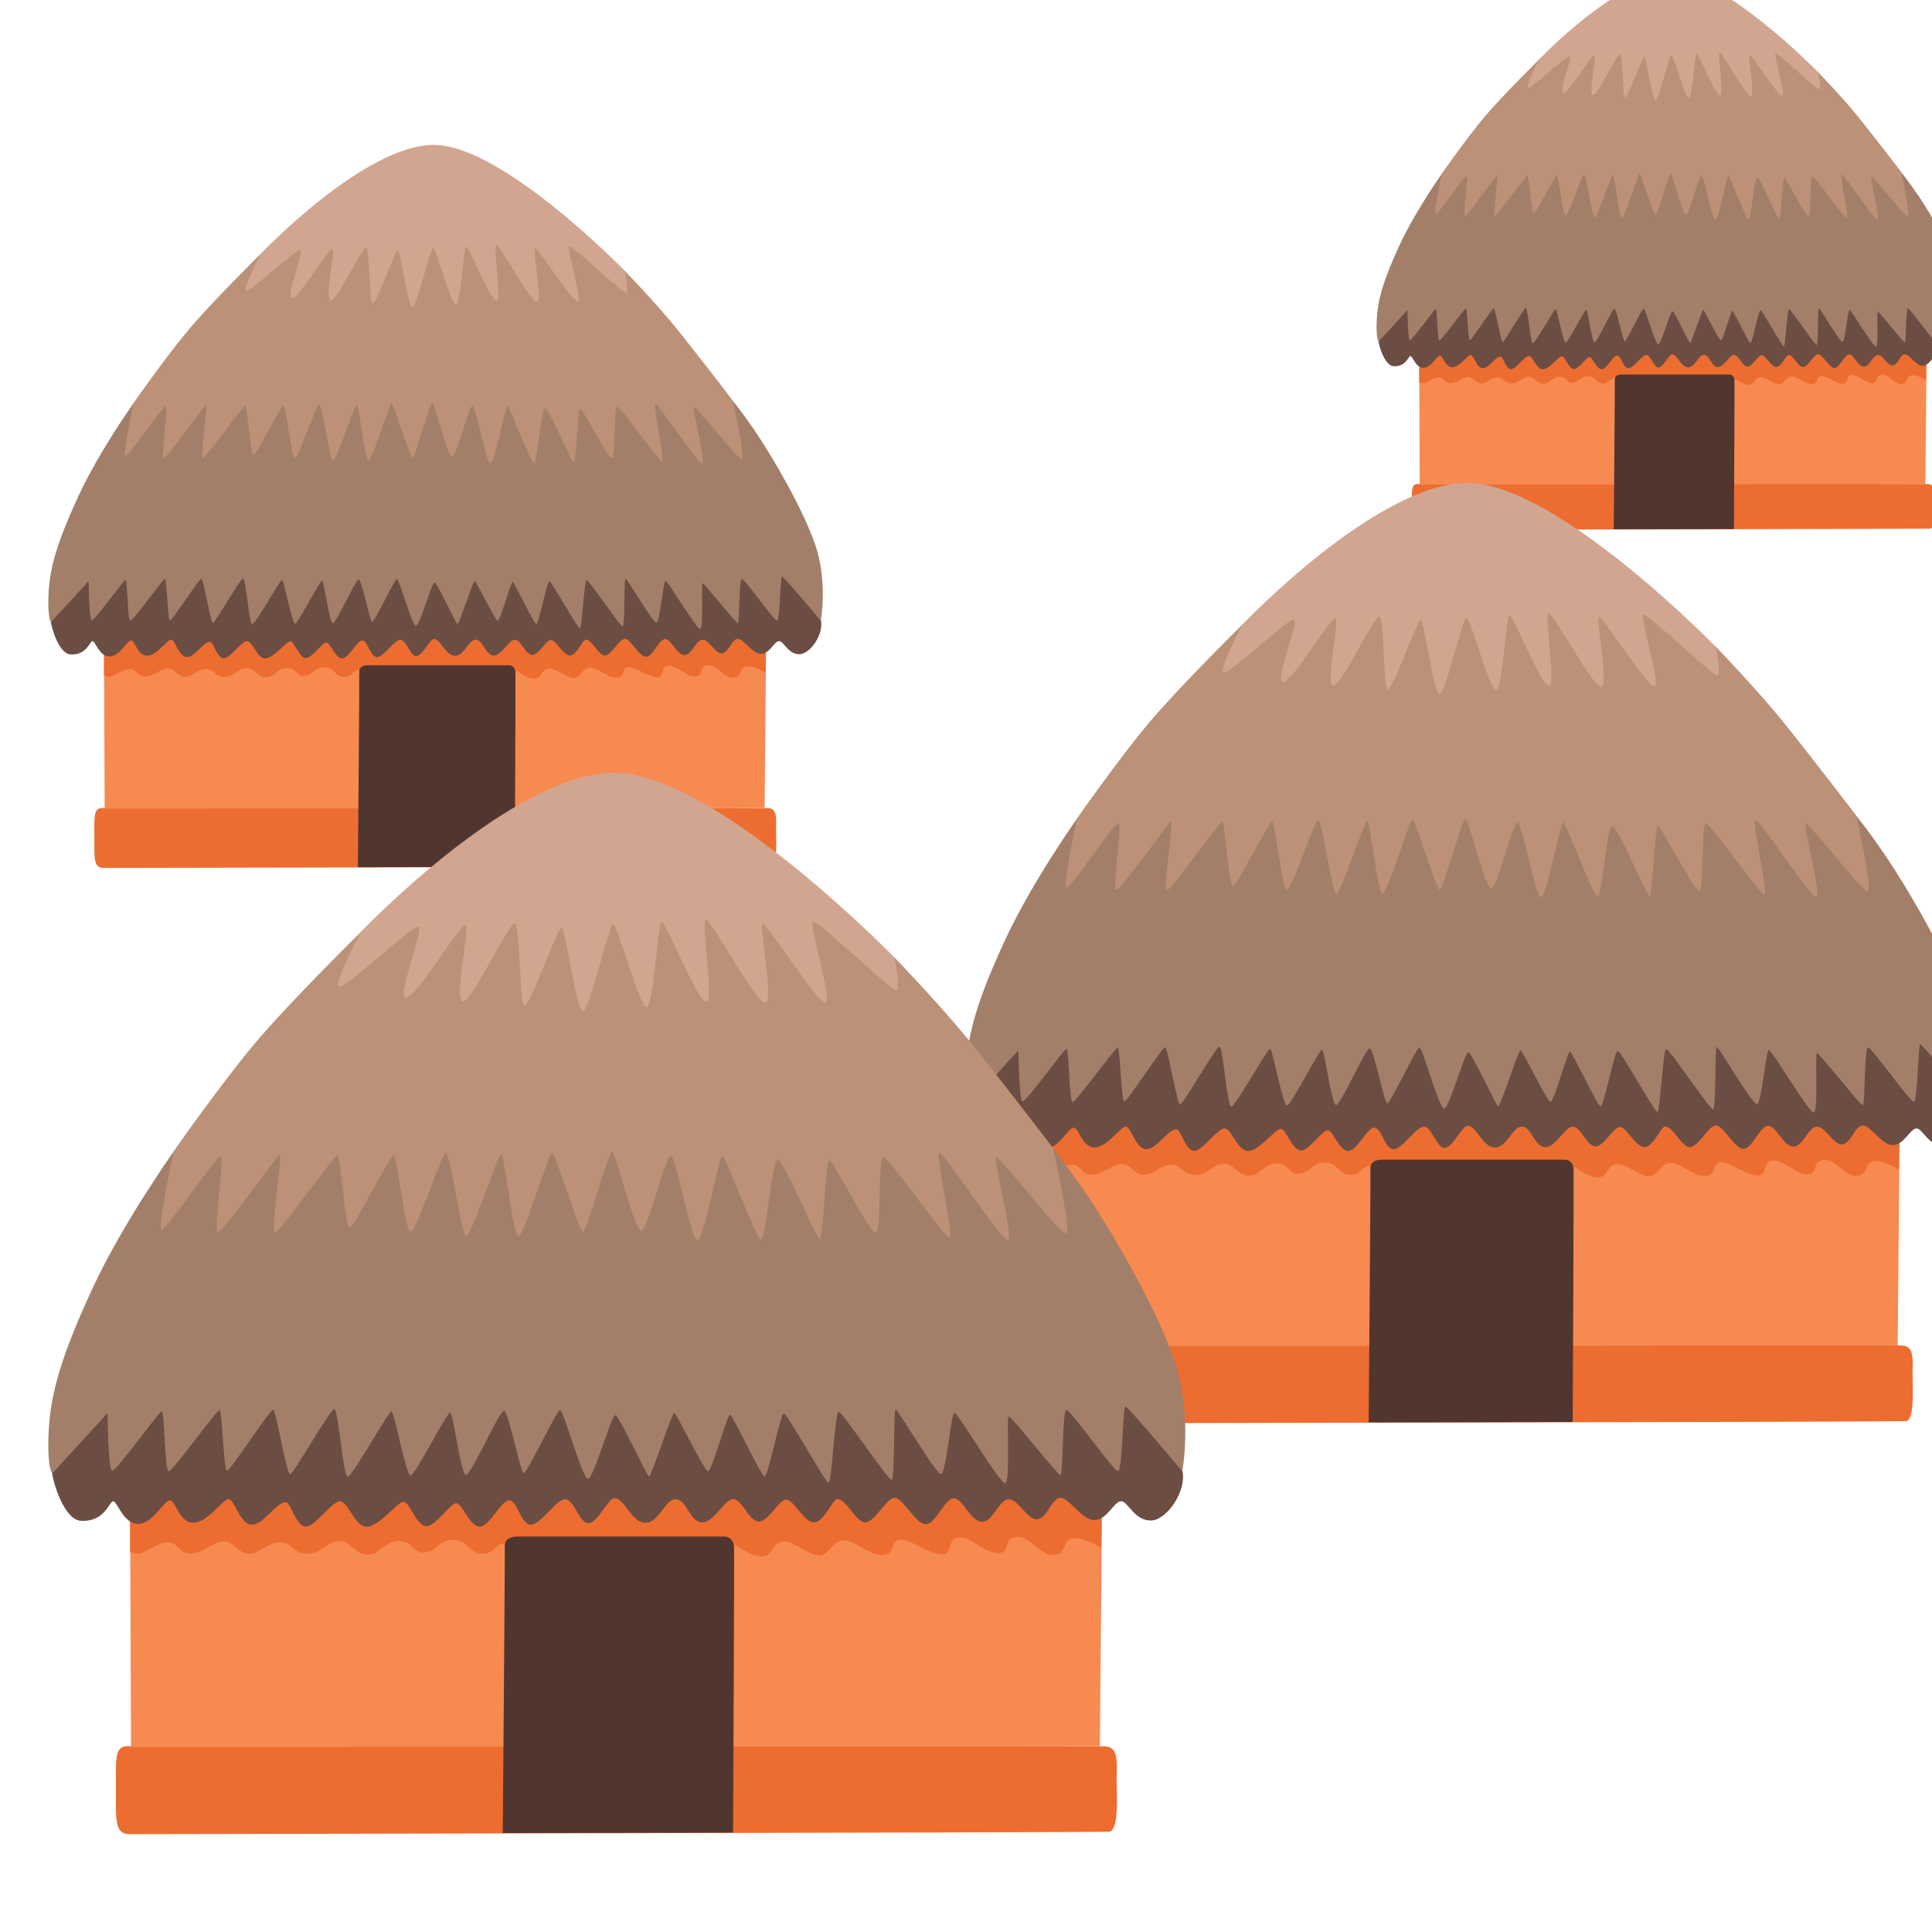 <?xml version="1.0" encoding="UTF-8" standalone="no"?>
<svg width="80"
  height="80"
  viewBox="0 0 80 80"
  fill="none"
  xmlns="http://www.w3.org/2000/svg">
  <g clip-path="url(#clip0_135_600)">
    <g filter="url(#filter0_d_135_600)">
      <path d="M56.698 22.04C56.425 22.04 56.462 22.366 56.462 22.981C56.462 23.596 56.425 23.94 56.751 23.94C57.077 23.94 77.71 23.903 77.927 23.887C78.144 23.869 78.089 23.073 78.089 22.766C78.089 22.386 78.142 22.06 77.837 22.042C77.529 22.023 56.806 22.04 56.698 22.04Z"
        fill="#ED6D30" />
      <path d="M56.768 17.027L56.788 22.057L77.726 22.037L77.773 16.891L77.312 16.375L56.936 16.34L56.768 17.027Z"
        fill="#F78A51" />
      <path d="M57.196 16.668L56.768 17.026L56.766 17.824C56.766 17.824 56.905 17.922 57.044 17.852C57.184 17.783 57.378 17.647 57.551 17.633C57.825 17.613 57.803 17.875 58.067 17.875C58.332 17.875 58.572 17.61 58.795 17.61C59.018 17.61 59.121 17.893 59.359 17.879C59.596 17.865 59.73 17.625 60.027 17.633C60.265 17.639 60.306 17.879 60.599 17.879C60.892 17.879 61.042 17.6 61.292 17.6C61.542 17.6 61.624 17.895 61.903 17.895C62.181 17.895 62.257 17.6 62.577 17.6C62.897 17.6 62.87 17.879 63.135 17.85C63.399 17.822 63.426 17.592 63.746 17.578C64.065 17.563 64.098 17.879 64.377 17.879C64.656 17.879 64.648 17.651 64.885 17.651C65.123 17.651 69.535 17.641 69.703 17.641C69.871 17.641 70.129 17.936 70.408 17.936C70.687 17.936 70.609 17.621 70.914 17.613C71.097 17.608 71.451 17.916 71.66 17.916C71.87 17.916 71.945 17.6 72.181 17.586C72.417 17.572 72.767 17.934 73.046 17.906C73.325 17.877 73.186 17.598 73.395 17.572C73.604 17.543 74.022 17.879 74.301 17.891C74.58 17.906 74.399 17.529 74.69 17.529C74.981 17.529 75.207 17.848 75.512 17.863C75.818 17.877 75.611 17.543 75.916 17.514C76.222 17.485 76.445 17.932 76.738 17.904C77.031 17.875 76.906 17.555 77.156 17.541C77.406 17.526 77.755 17.75 77.755 17.75L77.767 16.885L65.722 13.08L57.196 16.668Z"
        fill="#ED6D30" />
      <path d="M64.822 23.916C64.822 23.916 64.873 17.877 64.865 17.729C64.855 17.551 65.013 17.508 65.14 17.508H69.609C69.736 17.508 69.809 17.602 69.82 17.719C69.83 17.836 69.799 23.906 69.799 23.906L64.822 23.916Z"
        fill="#51362F" />
      <path d="M55.921 14.133C55.921 14.133 55.076 16 55.085 16.142C55.093 16.283 55.328 17.142 55.706 17.164C56.222 17.195 56.317 16.742 56.403 16.742C56.489 16.742 56.604 17.185 56.899 17.228C57.243 17.277 57.491 16.724 57.624 16.724C57.758 16.724 57.823 17.205 58.135 17.205C58.447 17.205 58.779 16.685 58.902 16.695C59.025 16.705 59.144 17.248 59.398 17.248C59.654 17.248 59.904 16.785 60.125 16.763C60.24 16.752 60.349 17.281 60.558 17.29C60.767 17.3 61.124 16.742 61.304 16.742C61.484 16.742 61.626 17.318 61.901 17.291C62.175 17.265 62.546 16.752 62.678 16.752C62.809 16.752 62.952 17.271 63.167 17.281C63.362 17.29 63.684 16.793 63.815 16.785C63.947 16.777 64.104 17.291 64.322 17.291C64.539 17.291 64.775 16.734 64.955 16.724C65.135 16.713 65.211 17.248 65.429 17.248C65.646 17.248 65.968 16.709 66.167 16.701C66.365 16.691 66.474 17.218 66.673 17.218C66.872 17.218 67.093 16.683 67.235 16.677C67.454 16.668 67.593 17.197 67.897 17.207C68.2 17.218 68.323 16.697 68.559 16.697C68.795 16.697 68.862 17.189 69.127 17.199C69.391 17.209 69.609 16.689 69.807 16.697C70.006 16.707 70.137 17.179 70.357 17.179C70.576 17.179 70.791 16.697 70.953 16.705C71.113 16.715 71.332 17.197 71.55 17.197C71.767 17.197 71.948 16.699 72.052 16.695C72.253 16.689 72.458 17.216 72.667 17.197C72.876 17.179 73.118 16.66 73.298 16.668C73.479 16.679 73.755 17.257 73.973 17.238C74.19 17.22 74.375 16.67 74.573 16.679C74.772 16.687 74.932 17.185 75.184 17.185C75.416 17.185 75.545 16.709 75.754 16.699C75.963 16.689 76.158 17.154 76.375 17.132C76.593 17.109 76.681 16.677 76.871 16.668C77.06 16.658 77.339 17.158 77.614 17.148C77.888 17.138 78.03 16.75 78.181 16.742C78.333 16.734 78.464 17.164 78.833 17.158C79.165 17.154 79.6 16.533 79.514 16.098C79.428 15.664 78.247 13.932 78.247 13.932L55.921 14.133Z"
        fill="#6C4D43" />
      <path d="M57.711 9.185C57.711 9.185 56.61 10.731 55.956 12.143C55.302 13.556 55.05 14.392 55.009 15.216C54.968 16.022 55.085 16.145 55.085 16.145L56.28 14.839C56.28 14.839 56.292 16.073 56.38 16.085C56.468 16.098 57.389 14.812 57.45 14.8C57.514 14.788 57.514 16.098 57.602 16.098C57.69 16.098 58.635 14.775 58.699 14.775C58.762 14.775 58.787 16.085 58.863 16.085C58.938 16.085 59.795 14.751 59.859 14.763C59.922 14.775 60.148 16.161 60.224 16.161C60.3 16.161 61.093 14.751 61.181 14.751C61.269 14.751 61.37 16.212 61.47 16.212C61.571 16.212 62.352 14.802 62.415 14.802C62.479 14.802 62.731 16.2 62.831 16.188C62.932 16.176 63.625 14.802 63.688 14.827C63.752 14.851 63.916 16.176 64.028 16.176C64.141 16.176 64.746 14.79 64.846 14.79C64.947 14.79 65.201 16.135 65.277 16.135C65.353 16.135 65.982 14.786 66.058 14.774C66.134 14.761 66.538 16.26 66.663 16.26C66.788 16.26 67.167 14.874 67.255 14.886C67.343 14.899 67.936 16.208 67.985 16.208C68.034 16.208 68.477 14.835 68.526 14.835C68.575 14.835 69.168 16.081 69.256 16.096C69.344 16.108 69.672 14.849 69.736 14.874C69.799 14.899 70.404 16.196 70.48 16.208C70.555 16.221 70.82 14.847 70.896 14.847C70.972 14.847 71.802 16.358 71.865 16.346C71.929 16.334 72.005 14.821 72.079 14.808C72.154 14.796 73.149 16.294 73.225 16.282C73.3 16.27 73.261 14.757 73.313 14.757C73.364 14.757 74.182 16.167 74.295 16.155C74.407 16.143 74.508 14.833 74.584 14.833C74.659 14.833 75.566 16.37 75.68 16.358C75.795 16.346 75.705 14.921 75.756 14.909C75.808 14.896 76.826 16.194 76.878 16.182C76.929 16.169 76.915 14.784 77.003 14.771C77.091 14.759 78.036 16.12 78.124 16.094C78.212 16.069 78.224 14.708 78.276 14.696C78.327 14.683 79.508 16.1 79.508 16.1C79.508 16.1 79.737 14.868 79.331 13.687C78.925 12.506 77.939 10.848 77.462 10.143C76.986 9.437 76.707 9.112 76.707 9.112L65.062 7.619L57.711 9.185Z"
        fill="#A37F69" />
      <path d="M61.749 4.446C61.749 4.446 60.193 5.977 59.451 6.862C58.709 7.748 57.709 9.181 57.709 9.181C57.709 9.181 57.346 10.858 57.452 10.87C57.561 10.882 58.625 9.279 58.721 9.29C58.818 9.302 58.565 10.905 58.662 10.93C58.758 10.954 59.943 9.267 60.002 9.255C60.062 9.242 59.812 10.917 59.894 10.942C59.976 10.966 61.175 9.267 61.247 9.267C61.318 9.267 61.415 10.835 61.509 10.835C61.603 10.835 62.395 9.244 62.466 9.255C62.538 9.267 62.706 10.895 62.825 10.917C62.944 10.942 63.495 9.23 63.592 9.218C63.688 9.206 63.926 11.014 64.035 11.014C64.143 11.014 64.717 9.242 64.789 9.242C64.861 9.242 65.041 11.014 65.16 11.014C65.279 11.014 65.818 9.208 65.89 9.208C65.962 9.208 66.476 10.942 66.56 10.919C66.644 10.895 67.099 9.185 67.183 9.195C67.267 9.208 67.661 10.87 67.806 10.895C67.95 10.919 68.333 9.279 68.452 9.279C68.571 9.279 68.883 11.098 69.026 11.098C69.17 11.098 69.494 9.279 69.565 9.279C69.637 9.279 70.295 11.075 70.404 11.085C70.513 11.098 70.631 9.374 70.763 9.361C70.894 9.349 71.601 11.085 71.673 11.073C71.745 11.061 71.804 9.374 71.876 9.361C71.947 9.349 72.749 10.942 72.88 10.942C73.011 10.942 72.927 9.29 73.048 9.302C73.167 9.314 74.364 11.036 74.473 11.036C74.582 11.036 74.161 9.24 74.258 9.218C74.354 9.193 75.611 11.133 75.742 11.096C75.873 11.059 75.408 9.337 75.49 9.312C75.574 9.288 76.878 10.999 76.999 10.952C77.117 10.905 76.716 9.109 76.716 9.109C76.716 9.109 75.514 7.541 74.893 6.776C74.27 6.01 73.29 4.993 73.29 4.993L68.458 2.58L61.749 4.446Z"
        fill="#BD9177" />
      <path d="M61.749 4.446C61.749 4.446 61.161 5.555 61.279 5.625C61.398 5.694 62.856 4.294 62.997 4.329C63.139 4.364 62.526 5.811 62.727 5.858C62.928 5.906 63.891 4.27 64.01 4.292C64.127 4.315 63.762 5.881 63.951 5.94C64.139 6 64.951 4.233 65.08 4.257C65.209 4.28 65.174 6.022 65.291 6.035C65.408 6.047 66.009 4.339 66.091 4.339C66.173 4.339 66.409 6.141 66.55 6.152C66.691 6.164 67.114 4.276 67.208 4.276C67.302 4.276 67.774 6.057 67.927 6.057C68.081 6.057 68.174 4.259 68.255 4.225C68.338 4.19 69.026 5.951 69.223 5.951C69.393 5.951 69.104 4.198 69.211 4.173C69.317 4.151 70.293 5.986 70.494 5.975C70.695 5.963 70.346 4.264 70.441 4.264C70.535 4.264 71.613 5.963 71.79 5.963C71.966 5.963 71.421 4.235 71.527 4.21C71.634 4.188 73.239 5.725 73.333 5.701C73.427 5.678 73.286 4.991 73.286 4.991C73.286 4.991 69.414 1.01 67.247 1C65.033 0.988 61.749 4.446 61.749 4.446Z"
        fill="#D2A590" />
    </g>
    <g filter="url(#filter1_d_135_600)">
      <path d="M40.882 57.713C40.419 57.713 40.482 58.266 40.482 59.31C40.482 60.354 40.419 60.938 40.973 60.938C41.526 60.938 76.551 60.876 76.92 60.848C77.289 60.817 77.195 59.466 77.195 58.944C77.195 58.301 77.285 57.747 76.767 57.716C76.245 57.685 41.067 57.713 40.882 57.713Z"
        fill="#ED6D30" />
      <path d="M41.001 49.205L41.035 57.744L76.579 57.71L76.659 48.975L75.876 48.098L41.286 48.039L41.001 49.205Z"
        fill="#F78A51" />
      <path d="M41.728 48.596L41 49.205L40.997 50.558C40.997 50.558 41.234 50.725 41.47 50.607C41.707 50.489 42.037 50.259 42.33 50.235C42.796 50.2 42.758 50.645 43.207 50.645C43.656 50.645 44.063 50.196 44.442 50.196C44.821 50.196 44.995 50.677 45.399 50.652C45.803 50.628 46.029 50.221 46.533 50.235C46.937 50.245 47.007 50.652 47.504 50.652C48.002 50.652 48.256 50.179 48.681 50.179C49.105 50.179 49.244 50.68 49.718 50.68C50.191 50.68 50.319 50.179 50.862 50.179C51.405 50.179 51.36 50.652 51.809 50.603C52.258 50.555 52.303 50.165 52.846 50.141C53.389 50.116 53.444 50.652 53.918 50.652C54.391 50.652 54.377 50.266 54.781 50.266C55.184 50.266 62.673 50.248 62.958 50.248C63.244 50.248 63.682 50.75 64.155 50.75C64.629 50.75 64.496 50.214 65.015 50.2C65.325 50.193 65.927 50.715 66.282 50.715C66.636 50.715 66.765 50.179 67.165 50.155C67.566 50.13 68.161 50.746 68.634 50.697C69.107 50.649 68.871 50.175 69.226 50.13C69.581 50.081 70.29 50.652 70.764 50.673C71.237 50.697 70.931 50.057 71.425 50.057C71.919 50.057 72.302 50.6 72.82 50.624C73.339 50.649 72.987 50.081 73.506 50.033C74.024 49.984 74.404 50.743 74.901 50.694C75.399 50.645 75.187 50.102 75.611 50.078C76.036 50.054 76.627 50.433 76.627 50.433L76.648 48.965L56.2 42.506L41.728 48.596Z"
        fill="#ED6D30" />
      <path d="M54.673 60.898C54.673 60.898 54.76 50.646 54.746 50.395C54.729 50.093 54.996 50.02 55.212 50.02H62.798C63.014 50.02 63.139 50.18 63.157 50.378C63.174 50.576 63.122 60.88 63.122 60.88L54.673 60.898Z"
        fill="#51362F" />
      <path d="M39.563 44.296C39.563 44.296 38.13 47.466 38.144 47.706C38.157 47.947 38.558 49.404 39.198 49.443C40.075 49.495 40.235 48.726 40.381 48.726C40.527 48.726 40.722 49.478 41.223 49.551C41.808 49.634 42.229 48.695 42.455 48.695C42.681 48.695 42.793 49.512 43.322 49.512C43.851 49.512 44.414 48.629 44.623 48.646C44.832 48.663 45.034 49.586 45.465 49.586C45.9 49.586 46.325 48.799 46.701 48.761C46.895 48.743 47.08 49.641 47.435 49.655C47.79 49.672 48.395 48.726 48.702 48.726C49.008 48.726 49.248 49.704 49.714 49.659C50.18 49.613 50.81 48.743 51.033 48.743C51.256 48.743 51.499 49.624 51.865 49.641C52.195 49.655 52.742 48.813 52.964 48.799C53.187 48.785 53.455 49.659 53.824 49.659C54.193 49.659 54.593 48.712 54.899 48.695C55.205 48.677 55.334 49.586 55.703 49.586C56.072 49.586 56.618 48.67 56.956 48.656C57.293 48.639 57.478 49.533 57.815 49.533C58.153 49.533 58.529 48.625 58.769 48.615C59.141 48.601 59.378 49.498 59.893 49.516C60.408 49.533 60.617 48.649 61.017 48.649C61.417 48.649 61.532 49.485 61.981 49.502C62.429 49.519 62.798 48.636 63.136 48.649C63.474 48.667 63.696 49.467 64.069 49.467C64.441 49.467 64.806 48.649 65.081 48.663C65.353 48.681 65.725 49.498 66.094 49.498C66.463 49.498 66.769 48.653 66.946 48.646C67.287 48.636 67.635 49.53 67.99 49.498C68.345 49.467 68.756 48.587 69.062 48.601C69.368 48.618 69.838 49.599 70.207 49.568C70.576 49.537 70.889 48.604 71.227 48.618C71.564 48.632 71.836 49.478 72.264 49.478C72.657 49.478 72.876 48.67 73.231 48.653C73.586 48.636 73.916 49.425 74.285 49.387C74.654 49.349 74.804 48.615 75.127 48.601C75.448 48.583 75.921 49.432 76.387 49.415C76.853 49.398 77.094 48.74 77.351 48.726C77.609 48.712 77.831 49.443 78.458 49.432C79.022 49.425 79.759 48.371 79.613 47.633C79.467 46.896 77.463 43.955 77.463 43.955L39.563 44.296Z"
        fill="#6C4D43" />
      <path d="M42.601 35.893C42.601 35.893 40.733 38.517 39.623 40.914C38.512 43.312 38.084 44.732 38.015 46.131C37.945 47.498 38.144 47.707 38.144 47.707L40.172 45.49C40.172 45.49 40.193 47.585 40.343 47.606C40.492 47.627 42.055 45.445 42.159 45.424C42.267 45.403 42.267 47.627 42.417 47.627C42.566 47.627 44.171 45.383 44.279 45.383C44.386 45.383 44.428 47.606 44.557 47.606C44.686 47.606 46.14 45.341 46.248 45.362C46.356 45.383 46.739 47.735 46.868 47.735C46.996 47.735 48.343 45.341 48.493 45.341C48.642 45.341 48.813 47.822 48.983 47.822C49.154 47.822 50.48 45.428 50.587 45.428C50.695 45.428 51.123 47.801 51.294 47.78C51.465 47.759 52.641 45.428 52.748 45.47C52.856 45.511 53.135 47.759 53.326 47.759C53.518 47.759 54.544 45.407 54.715 45.407C54.885 45.407 55.317 47.69 55.445 47.69C55.574 47.69 56.642 45.4 56.771 45.379C56.9 45.358 57.586 47.902 57.798 47.902C58.01 47.902 58.654 45.55 58.803 45.571C58.953 45.591 59.959 47.815 60.042 47.815C60.126 47.815 60.877 45.483 60.961 45.483C61.044 45.483 62.05 47.599 62.2 47.624C62.349 47.645 62.906 45.508 63.014 45.55C63.122 45.591 64.148 47.794 64.277 47.815C64.406 47.836 64.855 45.504 64.984 45.504C65.112 45.504 66.522 48.069 66.63 48.048C66.738 48.027 66.866 45.459 66.992 45.438C67.12 45.417 68.808 47.961 68.937 47.94C69.066 47.919 68.999 45.351 69.087 45.351C69.174 45.351 70.562 47.745 70.753 47.724C70.945 47.704 71.115 45.48 71.244 45.48C71.373 45.48 72.911 48.09 73.106 48.069C73.301 48.048 73.147 45.63 73.234 45.609C73.321 45.588 75.051 47.791 75.138 47.77C75.225 47.749 75.201 45.397 75.35 45.376C75.5 45.355 77.104 47.665 77.254 47.62C77.403 47.578 77.424 45.268 77.511 45.247C77.598 45.226 79.603 47.63 79.603 47.63C79.603 47.63 79.992 45.539 79.303 43.535C78.614 41.53 76.941 38.715 76.13 37.518C75.322 36.321 74.849 35.768 74.849 35.768L55.08 33.234L42.601 35.893Z"
        fill="#A37F69" />
      <path d="M49.457 27.85C49.457 27.85 46.815 30.45 45.556 31.953C44.296 33.456 42.598 35.889 42.598 35.889C42.598 35.889 41.982 38.735 42.163 38.756C42.347 38.777 44.153 36.056 44.317 36.073C44.48 36.094 44.052 38.815 44.216 38.857C44.38 38.899 46.391 36.035 46.492 36.014C46.593 35.993 46.168 38.836 46.307 38.878C46.447 38.92 48.482 36.035 48.604 36.035C48.726 36.035 48.889 38.697 49.049 38.697C49.209 38.697 50.553 35.997 50.675 36.014C50.796 36.035 51.082 38.798 51.283 38.836C51.485 38.878 52.421 35.972 52.585 35.951C52.748 35.931 53.152 39 53.337 39C53.521 39 54.495 35.993 54.617 35.993C54.739 35.993 55.045 39 55.247 39C55.449 39 56.364 35.934 56.486 35.934C56.608 35.934 57.481 38.878 57.624 38.84C57.767 38.798 58.539 35.896 58.682 35.913C58.824 35.934 59.492 38.756 59.74 38.798C59.983 38.84 60.634 36.056 60.836 36.056C61.038 36.056 61.566 39.142 61.81 39.142C62.054 39.142 62.603 36.056 62.725 36.056C62.847 36.056 63.964 39.104 64.148 39.121C64.333 39.142 64.535 36.216 64.757 36.195C64.98 36.174 66.181 39.121 66.303 39.101C66.424 39.08 66.525 36.216 66.647 36.195C66.769 36.174 68.129 38.878 68.352 38.878C68.575 38.878 68.432 36.073 68.638 36.094C68.839 36.115 70.872 39.038 71.056 39.038C71.24 39.038 70.527 35.99 70.691 35.951C70.854 35.91 72.987 39.202 73.21 39.139C73.433 39.076 72.643 36.153 72.782 36.111C72.925 36.07 75.138 38.975 75.343 38.895C75.545 38.815 74.863 35.767 74.863 35.767C74.863 35.767 72.824 33.105 71.769 31.807C70.712 30.505 69.048 28.779 69.048 28.779L60.846 24.684L49.457 27.85Z"
        fill="#BD9177" />
      <path d="M49.457 27.85C49.457 27.85 48.458 29.732 48.66 29.851C48.861 29.969 51.336 27.592 51.576 27.651C51.816 27.71 50.775 30.167 51.117 30.247C51.458 30.327 53.093 27.55 53.295 27.589C53.493 27.627 52.874 30.286 53.194 30.387C53.514 30.487 54.892 27.488 55.111 27.53C55.331 27.568 55.271 30.526 55.47 30.547C55.668 30.567 56.688 27.669 56.827 27.669C56.966 27.669 57.366 30.727 57.606 30.745C57.846 30.766 58.563 27.561 58.723 27.561C58.883 27.561 59.684 30.585 59.945 30.585C60.206 30.585 60.362 27.533 60.502 27.474C60.641 27.415 61.81 30.404 62.144 30.404C62.433 30.404 61.942 27.429 62.123 27.387C62.304 27.349 63.961 30.463 64.302 30.446C64.643 30.425 64.051 27.54 64.211 27.54C64.371 27.54 66.202 30.425 66.501 30.425C66.8 30.425 65.874 27.491 66.055 27.45C66.236 27.411 68.961 30.021 69.121 29.979C69.281 29.941 69.041 28.775 69.041 28.775C69.041 28.775 62.468 22.017 58.79 22C55.031 21.979 49.457 27.85 49.457 27.85Z"
        fill="#D2A590" />
    </g>
    <g filter="url(#filter2_d_135_600)">
      <path d="M2.216 35.46C1.86 35.46 1.908 35.885 1.908 36.688C1.908 37.491 1.86 37.94 2.286 37.94C2.711 37.94 29.64 37.892 29.924 37.871C30.208 37.846 30.135 36.808 30.135 36.407C30.135 35.912 30.205 35.487 29.806 35.463C29.405 35.438 2.358 35.46 2.216 35.46Z"
        fill="#ED6D30" />
      <path d="M2.307 28.918L2.334 35.484L29.662 35.457L29.723 28.741L29.121 28.067L2.526 28.021L2.307 28.918Z"
        fill="#F78A51" />
      <path d="M2.866 28.448L2.307 28.916L2.304 29.957C2.304 29.957 2.486 30.085 2.668 29.994C2.85 29.903 3.104 29.727 3.329 29.708C3.688 29.681 3.658 30.024 4.003 30.024C4.348 30.024 4.661 29.679 4.953 29.679C5.245 29.679 5.378 30.048 5.689 30.029C5.999 30.01 6.173 29.697 6.561 29.708C6.871 29.716 6.925 30.029 7.308 30.029C7.69 30.029 7.885 29.665 8.212 29.665C8.538 29.665 8.645 30.05 9.009 30.05C9.373 30.05 9.472 29.665 9.889 29.665C10.307 29.665 10.272 30.029 10.617 29.992C10.962 29.954 10.997 29.654 11.415 29.636C11.832 29.617 11.875 30.029 12.239 30.029C12.602 30.029 12.592 29.732 12.902 29.732C13.213 29.732 18.97 29.719 19.19 29.719C19.409 29.719 19.746 30.104 20.11 30.104C20.474 30.104 20.372 29.692 20.771 29.681C21.009 29.676 21.472 30.077 21.745 30.077C22.018 30.077 22.117 29.665 22.424 29.646C22.732 29.628 23.19 30.101 23.553 30.064C23.917 30.026 23.735 29.663 24.008 29.628C24.281 29.59 24.827 30.029 25.191 30.045C25.555 30.064 25.319 29.572 25.699 29.572C26.079 29.572 26.373 29.989 26.772 30.008C27.171 30.026 26.901 29.59 27.299 29.553C27.698 29.515 27.989 30.099 28.372 30.061C28.755 30.024 28.591 29.606 28.918 29.588C29.244 29.569 29.699 29.86 29.699 29.86L29.715 28.731L13.994 23.766L2.866 28.448Z"
        fill="#ED6D30" />
      <path d="M12.819 37.909C12.819 37.909 12.886 30.026 12.876 29.834C12.862 29.601 13.068 29.545 13.234 29.545H19.067C19.233 29.545 19.329 29.668 19.342 29.82C19.356 29.973 19.316 37.895 19.316 37.895L12.819 37.909Z"
        fill="#51362F" />
      <path d="M1.202 25.141C1.202 25.141 0.1 27.578 0.11 27.763C0.121 27.948 0.429 29.069 0.921 29.098C1.595 29.138 1.718 28.547 1.831 28.547C1.943 28.547 2.093 29.125 2.478 29.181C2.928 29.245 3.252 28.523 3.425 28.523C3.599 28.523 3.685 29.152 4.092 29.152C4.498 29.152 4.932 28.472 5.092 28.485C5.253 28.499 5.408 29.208 5.74 29.208C6.074 29.208 6.401 28.603 6.69 28.574C6.839 28.561 6.981 29.251 7.254 29.262C7.527 29.275 7.993 28.547 8.228 28.547C8.463 28.547 8.648 29.299 9.007 29.264C9.365 29.229 9.849 28.561 10.021 28.561C10.192 28.561 10.379 29.237 10.66 29.251C10.914 29.262 11.334 28.614 11.506 28.603C11.677 28.593 11.883 29.264 12.166 29.264C12.45 29.264 12.758 28.536 12.993 28.523C13.229 28.51 13.328 29.208 13.611 29.208C13.895 29.208 14.315 28.504 14.574 28.494C14.834 28.48 14.976 29.168 15.235 29.168C15.495 29.168 15.784 28.47 15.968 28.462C16.255 28.451 16.437 29.141 16.833 29.154C17.229 29.168 17.389 28.488 17.697 28.488C18.005 28.488 18.093 29.13 18.438 29.144C18.783 29.157 19.067 28.477 19.326 28.488C19.586 28.502 19.757 29.117 20.043 29.117C20.329 29.117 20.61 28.488 20.822 28.499C21.03 28.512 21.317 29.141 21.6 29.141C21.884 29.141 22.119 28.491 22.256 28.485C22.518 28.477 22.786 29.165 23.059 29.141C23.331 29.117 23.647 28.44 23.883 28.451C24.118 28.464 24.479 29.219 24.763 29.195C25.047 29.171 25.287 28.453 25.547 28.464C25.806 28.475 26.015 29.125 26.344 29.125C26.646 29.125 26.815 28.504 27.088 28.491C27.361 28.477 27.615 29.085 27.899 29.055C28.182 29.026 28.297 28.462 28.546 28.451C28.792 28.437 29.156 29.09 29.515 29.077C29.873 29.064 30.058 28.558 30.256 28.547C30.454 28.536 30.625 29.098 31.107 29.09C31.54 29.085 32.107 28.274 31.995 27.707C31.883 27.14 30.341 24.879 30.341 24.879L1.202 25.141Z"
        fill="#6C4D43" />
      <path d="M3.538 18.681C3.538 18.681 2.101 20.698 1.247 22.542C0.394 24.385 0.065 25.477 0.011 26.552C-0.042 27.604 0.11 27.764 0.11 27.764L1.67 26.06C1.67 26.06 1.686 27.671 1.801 27.687C1.916 27.703 3.118 26.025 3.198 26.009C3.281 25.993 3.281 27.703 3.396 27.703C3.511 27.703 4.744 25.977 4.827 25.977C4.91 25.977 4.942 27.687 5.041 27.687C5.14 27.687 6.259 25.945 6.342 25.961C6.425 25.977 6.719 27.786 6.818 27.786C6.917 27.786 7.952 25.945 8.067 25.945C8.182 25.945 8.314 27.853 8.445 27.853C8.576 27.853 9.595 26.012 9.678 26.012C9.761 26.012 10.09 27.837 10.221 27.82C10.352 27.804 11.257 26.012 11.34 26.044C11.423 26.076 11.637 27.804 11.784 27.804C11.931 27.804 12.72 25.996 12.851 25.996C12.982 25.996 13.314 27.751 13.413 27.751C13.512 27.751 14.334 25.99 14.433 25.974C14.532 25.958 15.059 27.914 15.222 27.914C15.385 27.914 15.88 26.105 15.995 26.122C16.11 26.138 16.883 27.847 16.948 27.847C17.012 27.847 17.59 26.055 17.654 26.055C17.718 26.055 18.491 27.681 18.606 27.7C18.721 27.716 19.15 26.073 19.233 26.105C19.315 26.138 20.105 27.831 20.204 27.847C20.303 27.863 20.648 26.071 20.747 26.071C20.846 26.071 21.93 28.043 22.012 28.026C22.095 28.011 22.194 26.036 22.291 26.02C22.39 26.004 23.687 27.96 23.786 27.944C23.885 27.927 23.834 25.953 23.901 25.953C23.968 25.953 25.036 27.794 25.183 27.778C25.33 27.762 25.461 26.052 25.56 26.052C25.659 26.052 26.842 28.059 26.992 28.043C27.141 28.026 27.024 26.167 27.091 26.151C27.157 26.135 28.487 27.828 28.554 27.812C28.621 27.796 28.602 25.988 28.717 25.972C28.832 25.956 30.066 27.732 30.181 27.697C30.296 27.665 30.312 25.889 30.379 25.873C30.446 25.857 31.987 27.706 31.987 27.706C31.987 27.706 32.286 26.097 31.757 24.556C31.227 23.015 29.94 20.851 29.317 19.93C28.696 19.01 28.332 18.584 28.332 18.584L13.132 16.637L3.538 18.681Z"
        fill="#A37F69" />
      <path d="M8.809 12.499C8.809 12.499 6.778 14.498 5.809 15.654C4.841 16.809 3.535 18.68 3.535 18.68C3.535 18.68 3.061 20.868 3.201 20.884C3.342 20.9 4.731 18.808 4.857 18.822C4.982 18.838 4.653 20.93 4.779 20.962C4.905 20.994 6.451 18.792 6.529 18.776C6.607 18.76 6.28 20.946 6.387 20.978C6.494 21.01 8.059 18.792 8.153 18.792C8.247 18.792 8.372 20.839 8.495 20.839C8.619 20.839 9.651 18.763 9.745 18.776C9.839 18.792 10.058 20.916 10.213 20.946C10.368 20.978 11.088 18.744 11.214 18.728C11.34 18.712 11.65 21.072 11.792 21.072C11.934 21.072 12.683 18.76 12.776 18.76C12.87 18.76 13.105 21.072 13.261 21.072C13.416 21.072 14.12 18.715 14.213 18.715C14.307 18.715 14.978 20.978 15.088 20.949C15.198 20.916 15.792 18.685 15.901 18.698C16.011 18.715 16.525 20.884 16.715 20.916C16.902 20.949 17.402 18.808 17.558 18.808C17.713 18.808 18.119 21.181 18.307 21.181C18.494 21.181 18.917 18.808 19.01 18.808C19.104 18.808 19.963 21.152 20.105 21.165C20.247 21.181 20.402 18.931 20.573 18.915C20.744 18.899 21.667 21.165 21.761 21.149C21.855 21.133 21.932 18.931 22.026 18.915C22.119 18.899 23.166 20.978 23.337 20.978C23.508 20.978 23.398 18.822 23.556 18.838C23.711 18.854 25.274 21.101 25.416 21.101C25.557 21.101 25.009 18.757 25.135 18.728C25.261 18.696 26.901 21.227 27.072 21.179C27.243 21.131 26.636 18.883 26.743 18.851C26.852 18.819 28.554 21.053 28.712 20.991C28.867 20.93 28.343 18.586 28.343 18.586C28.343 18.586 26.775 16.539 25.964 15.541C25.151 14.541 23.872 13.214 23.872 13.214L17.566 10.065L8.809 12.499Z"
        fill="#BD9177" />
      <path d="M8.809 12.498C8.809 12.498 8.041 13.945 8.196 14.036C8.351 14.127 10.253 12.3 10.438 12.345C10.623 12.391 9.823 14.28 10.085 14.341C10.347 14.403 11.604 12.268 11.76 12.297C11.912 12.326 11.436 14.37 11.682 14.448C11.928 14.526 12.988 12.219 13.156 12.252C13.325 12.281 13.279 14.555 13.432 14.571C13.584 14.587 14.368 12.358 14.475 12.358C14.582 12.358 14.89 14.71 15.075 14.724C15.259 14.74 15.81 12.276 15.934 12.276C16.057 12.276 16.672 14.601 16.873 14.601C17.073 14.601 17.194 12.254 17.301 12.209C17.408 12.163 18.307 14.461 18.564 14.461C18.786 14.461 18.408 12.174 18.548 12.142C18.687 12.112 19.96 14.507 20.223 14.494C20.485 14.477 20.03 12.259 20.153 12.259C20.276 12.259 21.683 14.477 21.913 14.477C22.143 14.477 21.432 12.222 21.571 12.19C21.71 12.161 23.805 14.167 23.928 14.135C24.051 14.106 23.867 13.209 23.867 13.209C23.867 13.209 18.812 8.013 15.984 8C13.095 7.984 8.809 12.498 8.809 12.498Z"
        fill="#D2A590" />
    </g>
    <g filter="url(#filter3_d_135_600)">
      <path d="M3.253 74.308C2.731 74.308 2.801 74.932 2.801 76.111C2.801 77.289 2.731 77.949 3.355 77.949C3.98 77.949 43.511 77.878 43.928 77.847C44.344 77.811 44.238 76.287 44.238 75.698C44.238 74.972 44.34 74.347 43.755 74.312C43.166 74.276 3.461 74.308 3.253 74.308Z"
        fill="#ED6D30" />
      <path d="M3.387 64.706L3.426 74.345L43.542 74.305L43.633 64.447L42.749 63.457L3.709 63.391L3.387 64.706Z"
        fill="#F78A51" />
      <path d="M4.207 64.02L3.387 64.707L3.383 66.235C3.383 66.235 3.65 66.424 3.917 66.29C4.184 66.156 4.557 65.897 4.887 65.87C5.413 65.83 5.37 66.333 5.877 66.333C6.383 66.333 6.843 65.826 7.271 65.826C7.699 65.826 7.895 66.368 8.351 66.341C8.807 66.314 9.062 65.854 9.631 65.87C10.087 65.882 10.166 66.341 10.727 66.341C11.289 66.341 11.576 65.807 12.055 65.807C12.534 65.807 12.691 66.373 13.225 66.373C13.759 66.373 13.905 65.807 14.517 65.807C15.13 65.807 15.079 66.341 15.586 66.286C16.092 66.231 16.143 65.791 16.756 65.764C17.369 65.736 17.432 66.341 17.966 66.341C18.5 66.341 18.484 65.905 18.94 65.905C19.395 65.905 27.848 65.885 28.17 65.885C28.492 65.885 28.987 66.451 29.521 66.451C30.055 66.451 29.906 65.846 30.491 65.83C30.841 65.823 31.52 66.412 31.921 66.412C32.321 66.412 32.467 65.807 32.918 65.779C33.37 65.752 34.042 66.447 34.576 66.392C35.11 66.337 34.843 65.803 35.243 65.752C35.644 65.697 36.445 66.341 36.98 66.365C37.514 66.392 37.168 65.669 37.726 65.669C38.283 65.669 38.715 66.282 39.301 66.31C39.886 66.337 39.489 65.697 40.074 65.642C40.66 65.587 41.088 66.443 41.649 66.388C42.211 66.333 41.971 65.721 42.451 65.693C42.93 65.665 43.597 66.094 43.597 66.094L43.621 64.436L20.542 57.147L4.207 64.02Z"
        fill="#ED6D30" />
      <path d="M18.818 77.903C18.818 77.903 18.916 66.332 18.901 66.049C18.881 65.707 19.183 65.625 19.427 65.625H27.989C28.233 65.625 28.374 65.806 28.394 66.029C28.413 66.253 28.355 77.883 28.355 77.883L18.818 77.903Z"
        fill="#51362F" />
      <path d="M1.765 59.164C1.765 59.164 0.146 62.742 0.162 63.013C0.178 63.284 0.629 64.93 1.352 64.973C2.342 65.032 2.523 64.164 2.688 64.164C2.852 64.164 3.072 65.012 3.638 65.095C4.298 65.189 4.773 64.129 5.028 64.129C5.284 64.129 5.409 65.052 6.006 65.052C6.603 65.052 7.24 64.054 7.475 64.074C7.711 64.093 7.939 65.134 8.426 65.134C8.917 65.134 9.396 64.246 9.82 64.203C10.04 64.184 10.248 65.197 10.649 65.213C11.049 65.232 11.733 64.164 12.078 64.164C12.424 64.164 12.695 65.268 13.221 65.217C13.748 65.166 14.459 64.184 14.71 64.184C14.961 64.184 15.236 65.177 15.649 65.197C16.022 65.213 16.638 64.262 16.89 64.246C17.141 64.231 17.444 65.217 17.86 65.217C18.276 65.217 18.728 64.148 19.073 64.129C19.419 64.109 19.564 65.134 19.981 65.134C20.397 65.134 21.014 64.101 21.395 64.085C21.776 64.066 21.984 65.075 22.365 65.075C22.746 65.075 23.17 64.05 23.441 64.038C23.861 64.023 24.128 65.036 24.71 65.056C25.291 65.075 25.527 64.078 25.978 64.078C26.43 64.078 26.56 65.02 27.066 65.04C27.573 65.06 27.989 64.062 28.37 64.078C28.751 64.097 29.003 65.001 29.423 65.001C29.843 65.001 30.255 64.078 30.566 64.093C30.872 64.113 31.292 65.036 31.709 65.036C32.125 65.036 32.471 64.082 32.671 64.074C33.056 64.062 33.449 65.071 33.849 65.036C34.25 65.001 34.713 64.007 35.059 64.023C35.404 64.042 35.935 65.15 36.351 65.115C36.767 65.079 37.121 64.027 37.502 64.042C37.883 64.058 38.189 65.012 38.672 65.012C39.116 65.012 39.364 64.101 39.764 64.082C40.165 64.062 40.538 64.954 40.954 64.91C41.371 64.867 41.539 64.038 41.905 64.023C42.266 64.003 42.8 64.961 43.327 64.942C43.853 64.922 44.124 64.18 44.414 64.164C44.705 64.148 44.956 64.973 45.663 64.961C46.3 64.954 47.132 63.763 46.967 62.931C46.803 62.098 44.54 58.779 44.54 58.779L1.765 59.164Z"
        fill="#6C4D43" />
      <path d="M5.193 49.68C5.193 49.68 3.084 52.642 1.831 55.348C0.578 58.054 0.095 59.657 0.017 61.235C-0.062 62.779 0.162 63.015 0.162 63.015L2.452 60.513C2.452 60.513 2.475 62.877 2.644 62.901C2.813 62.924 4.577 60.462 4.694 60.438C4.816 60.415 4.816 62.924 4.985 62.924C5.154 62.924 6.965 60.391 7.086 60.391C7.208 60.391 7.255 62.901 7.401 62.901C7.546 62.901 9.188 60.344 9.309 60.367C9.431 60.391 9.863 63.046 10.009 63.046C10.154 63.046 11.674 60.344 11.843 60.344C12.012 60.344 12.204 63.144 12.397 63.144C12.589 63.144 14.085 60.442 14.207 60.442C14.329 60.442 14.812 63.121 15.005 63.097C15.197 63.074 16.524 60.442 16.646 60.489C16.768 60.536 17.082 63.074 17.298 63.074C17.514 63.074 18.673 60.419 18.865 60.419C19.058 60.419 19.545 62.995 19.69 62.995C19.835 62.995 21.041 60.411 21.187 60.387C21.332 60.364 22.106 63.235 22.345 63.235C22.585 63.235 23.311 60.58 23.48 60.603C23.649 60.627 24.784 63.136 24.878 63.136C24.973 63.136 25.821 60.505 25.915 60.505C26.01 60.505 27.145 62.893 27.314 62.92C27.483 62.944 28.111 60.532 28.233 60.58C28.355 60.627 29.513 63.113 29.658 63.136C29.804 63.16 30.31 60.529 30.456 60.529C30.601 60.529 32.192 63.423 32.313 63.4C32.435 63.376 32.581 60.477 32.722 60.454C32.867 60.43 34.772 63.301 34.917 63.278C35.063 63.254 34.988 60.356 35.086 60.356C35.185 60.356 36.752 63.058 36.968 63.034C37.184 63.011 37.376 60.501 37.522 60.501C37.667 60.501 39.403 63.447 39.623 63.423C39.843 63.4 39.67 60.67 39.768 60.646C39.866 60.623 41.818 63.109 41.916 63.085C42.015 63.062 41.987 60.407 42.156 60.383C42.325 60.36 44.136 62.968 44.304 62.916C44.473 62.869 44.497 60.261 44.595 60.238C44.693 60.214 46.956 62.928 46.956 62.928C46.956 62.928 47.395 60.568 46.618 58.305C45.84 56.043 43.951 52.866 43.036 51.515C42.125 50.163 41.59 49.539 41.59 49.539L19.278 46.68L5.193 49.68Z"
        fill="#A37F69" />
      <path d="M12.931 40.603C12.931 40.603 9.95 43.537 8.528 45.234C7.106 46.931 5.189 49.676 5.189 49.676C5.189 49.676 4.494 52.889 4.698 52.913C4.907 52.936 6.945 49.865 7.13 49.884C7.314 49.908 6.831 52.979 7.016 53.026C7.2 53.074 9.47 49.841 9.584 49.818C9.698 49.794 9.219 53.003 9.376 53.05C9.533 53.097 11.831 49.841 11.968 49.841C12.106 49.841 12.29 52.846 12.471 52.846C12.652 52.846 14.168 49.798 14.305 49.818C14.443 49.841 14.765 52.96 14.993 53.003C15.22 53.05 16.277 49.77 16.462 49.747C16.646 49.723 17.102 53.188 17.31 53.188C17.518 53.188 18.618 49.794 18.755 49.794C18.893 49.794 19.238 53.188 19.466 53.188C19.694 53.188 20.727 49.727 20.864 49.727C21.002 49.727 21.988 53.05 22.149 53.007C22.31 52.96 23.182 49.684 23.343 49.704C23.504 49.727 24.258 52.913 24.537 52.96C24.812 53.007 25.546 49.865 25.774 49.865C26.002 49.865 26.599 53.349 26.874 53.349C27.149 53.349 27.769 49.865 27.907 49.865C28.044 49.865 29.305 53.305 29.513 53.325C29.721 53.349 29.949 50.045 30.2 50.022C30.452 49.998 31.807 53.325 31.944 53.301C32.082 53.278 32.196 50.045 32.333 50.022C32.471 49.998 34.006 53.05 34.258 53.05C34.509 53.05 34.348 49.884 34.58 49.908C34.807 49.931 37.101 53.231 37.309 53.231C37.518 53.231 36.712 49.79 36.897 49.747C37.082 49.7 39.489 53.415 39.741 53.345C39.992 53.274 39.1 49.975 39.258 49.928C39.419 49.88 41.916 53.16 42.148 53.07C42.376 52.979 41.606 49.539 41.606 49.539C41.606 49.539 39.305 46.534 38.115 45.069C36.921 43.6 35.043 41.652 35.043 41.652L25.786 37.029L12.931 40.603Z"
        fill="#BD9177" />
      <path d="M12.931 40.602C12.931 40.602 11.803 42.727 12.031 42.861C12.259 42.994 15.052 40.312 15.323 40.379C15.594 40.445 14.419 43.218 14.804 43.309C15.189 43.399 17.035 40.265 17.263 40.308C17.487 40.351 16.788 43.352 17.149 43.466C17.51 43.58 19.066 40.194 19.313 40.241C19.561 40.284 19.494 43.623 19.718 43.646C19.942 43.67 21.092 40.398 21.249 40.398C21.407 40.398 21.858 43.85 22.129 43.87C22.4 43.894 23.209 40.276 23.39 40.276C23.571 40.276 24.474 43.69 24.768 43.69C25.063 43.69 25.24 40.245 25.397 40.178C25.554 40.111 26.874 43.485 27.251 43.485C27.577 43.485 27.023 40.127 27.227 40.08C27.431 40.037 29.301 43.552 29.686 43.532C30.071 43.509 29.403 40.253 29.584 40.253C29.764 40.253 31.83 43.509 32.168 43.509C32.506 43.509 31.461 40.198 31.665 40.151C31.87 40.108 34.945 43.053 35.126 43.006C35.306 42.963 35.035 41.647 35.035 41.647C35.035 41.647 27.616 34.02 23.465 34C19.223 33.977 12.931 40.602 12.931 40.602Z"
        fill="#D2A590" />
    </g>
  </g>
  <defs>
    <filter id="filter0_d_135_600"
      x="55"
      y="-3"
      width="28.572"
      height="26.939"
      filterUnits="userSpaceOnUse"
      color-interpolation-filters="s-rGB">
      <feFlood flood-opacity="0"
        result="BackgroundImageFix" />
      <feColorMatrix in="SourceAlpha"
        type="matrix"
        values="0 0 0 0 0 0 0 0 0 0 0 0 0 0 0 0 0 0 127 0"
        result="hardAlpha" />
      <feOffset dx="2"
        dy="-2" />
      <feGaussianBlur stdDeviation="1" />
      <feComposite in2="hardAlpha"
        operator="out" />
      <feColorMatrix type="matrix"
        values="0 0 0 0 1 0 0 0 0 1 0 0 0 0 1 0 0 0 1 0" />
      <feBlend mode="normal"
        in2="BackgroundImageFix"
        result="effect1_dropShadow_135_600" />
      <feBlend mode="normal"
        in="SourceGraphic"
        in2="effect1_dropShadow_135_600"
        result="shape" />
    </filter>
    <filter id="filter1_d_135_600"
      x="38"
      y="18"
      width="45.712"
      height="42.938"
      filterUnits="userSpaceOnUse"
      color-interpolation-filters="s-rGB">
      <feFlood flood-opacity="0"
        result="BackgroundImageFix" />
      <feColorMatrix in="SourceAlpha"
        type="matrix"
        values="0 0 0 0 0 0 0 0 0 0 0 0 0 0 0 0 0 0 127 0"
        result="hardAlpha" />
      <feOffset dx="2"
        dy="-2" />
      <feGaussianBlur stdDeviation="1" />
      <feComposite in2="hardAlpha"
        operator="out" />
      <feColorMatrix type="matrix"
        values="0 0 0 0 1 0 0 0 0 1 0 0 0 0 1 0 0 0 1 0" />
      <feBlend mode="normal"
        in2="BackgroundImageFix"
        result="effect1_dropShadow_135_600" />
      <feBlend mode="normal"
        in="SourceGraphic"
        in2="effect1_dropShadow_135_600"
        result="shape" />
    </filter>
    <filter id="filter2_d_135_600"
      x="0"
      y="4"
      width="36.071"
      height="33.94"
      filterUnits="userSpaceOnUse"
      color-interpolation-filters="s-rGB">
      <feFlood flood-opacity="0"
        result="BackgroundImageFix" />
      <feColorMatrix in="SourceAlpha"
        type="matrix"
        values="0 0 0 0 0 0 0 0 0 0 0 0 0 0 0 0 0 0 127 0"
        result="hardAlpha" />
      <feOffset dx="2"
        dy="-2" />
      <feGaussianBlur stdDeviation="1" />
      <feComposite in2="hardAlpha"
        operator="out" />
      <feColorMatrix type="matrix"
        values="0 0 0 0 1 0 0 0 0 1 0 0 0 0 1 0 0 0 1 0" />
      <feBlend mode="normal"
        in2="BackgroundImageFix"
        result="effect1_dropShadow_135_600" />
      <feBlend mode="normal"
        in="SourceGraphic"
        in2="effect1_dropShadow_135_600"
        result="shape" />
    </filter>
    <filter id="filter3_d_135_600"
      x="0"
      y="30"
      width="51.08"
      height="47.949"
      filterUnits="userSpaceOnUse"
      color-interpolation-filters="s-rGB">
      <feFlood flood-opacity="0"
        result="BackgroundImageFix" />
      <feColorMatrix in="SourceAlpha"
        type="matrix"
        values="0 0 0 0 0 0 0 0 0 0 0 0 0 0 0 0 0 0 127 0"
        result="hardAlpha" />
      <feOffset dx="2"
        dy="-2" />
      <feGaussianBlur stdDeviation="1" />
      <feComposite in2="hardAlpha"
        operator="out" />
      <feColorMatrix type="matrix"
        values="0 0 0 0 1 0 0 0 0 1 0 0 0 0 1 0 0 0 1 0" />
      <feBlend mode="normal"
        in2="BackgroundImageFix"
        result="effect1_dropShadow_135_600" />
      <feBlend mode="normal"
        in="SourceGraphic"
        in2="effect1_dropShadow_135_600"
        result="shape" />
    </filter>
    <clipPath id="clip0_135_600">
      <rect width="80"
        height="80"
        fill="white" />
    </clipPath>
  </defs>
</svg>
